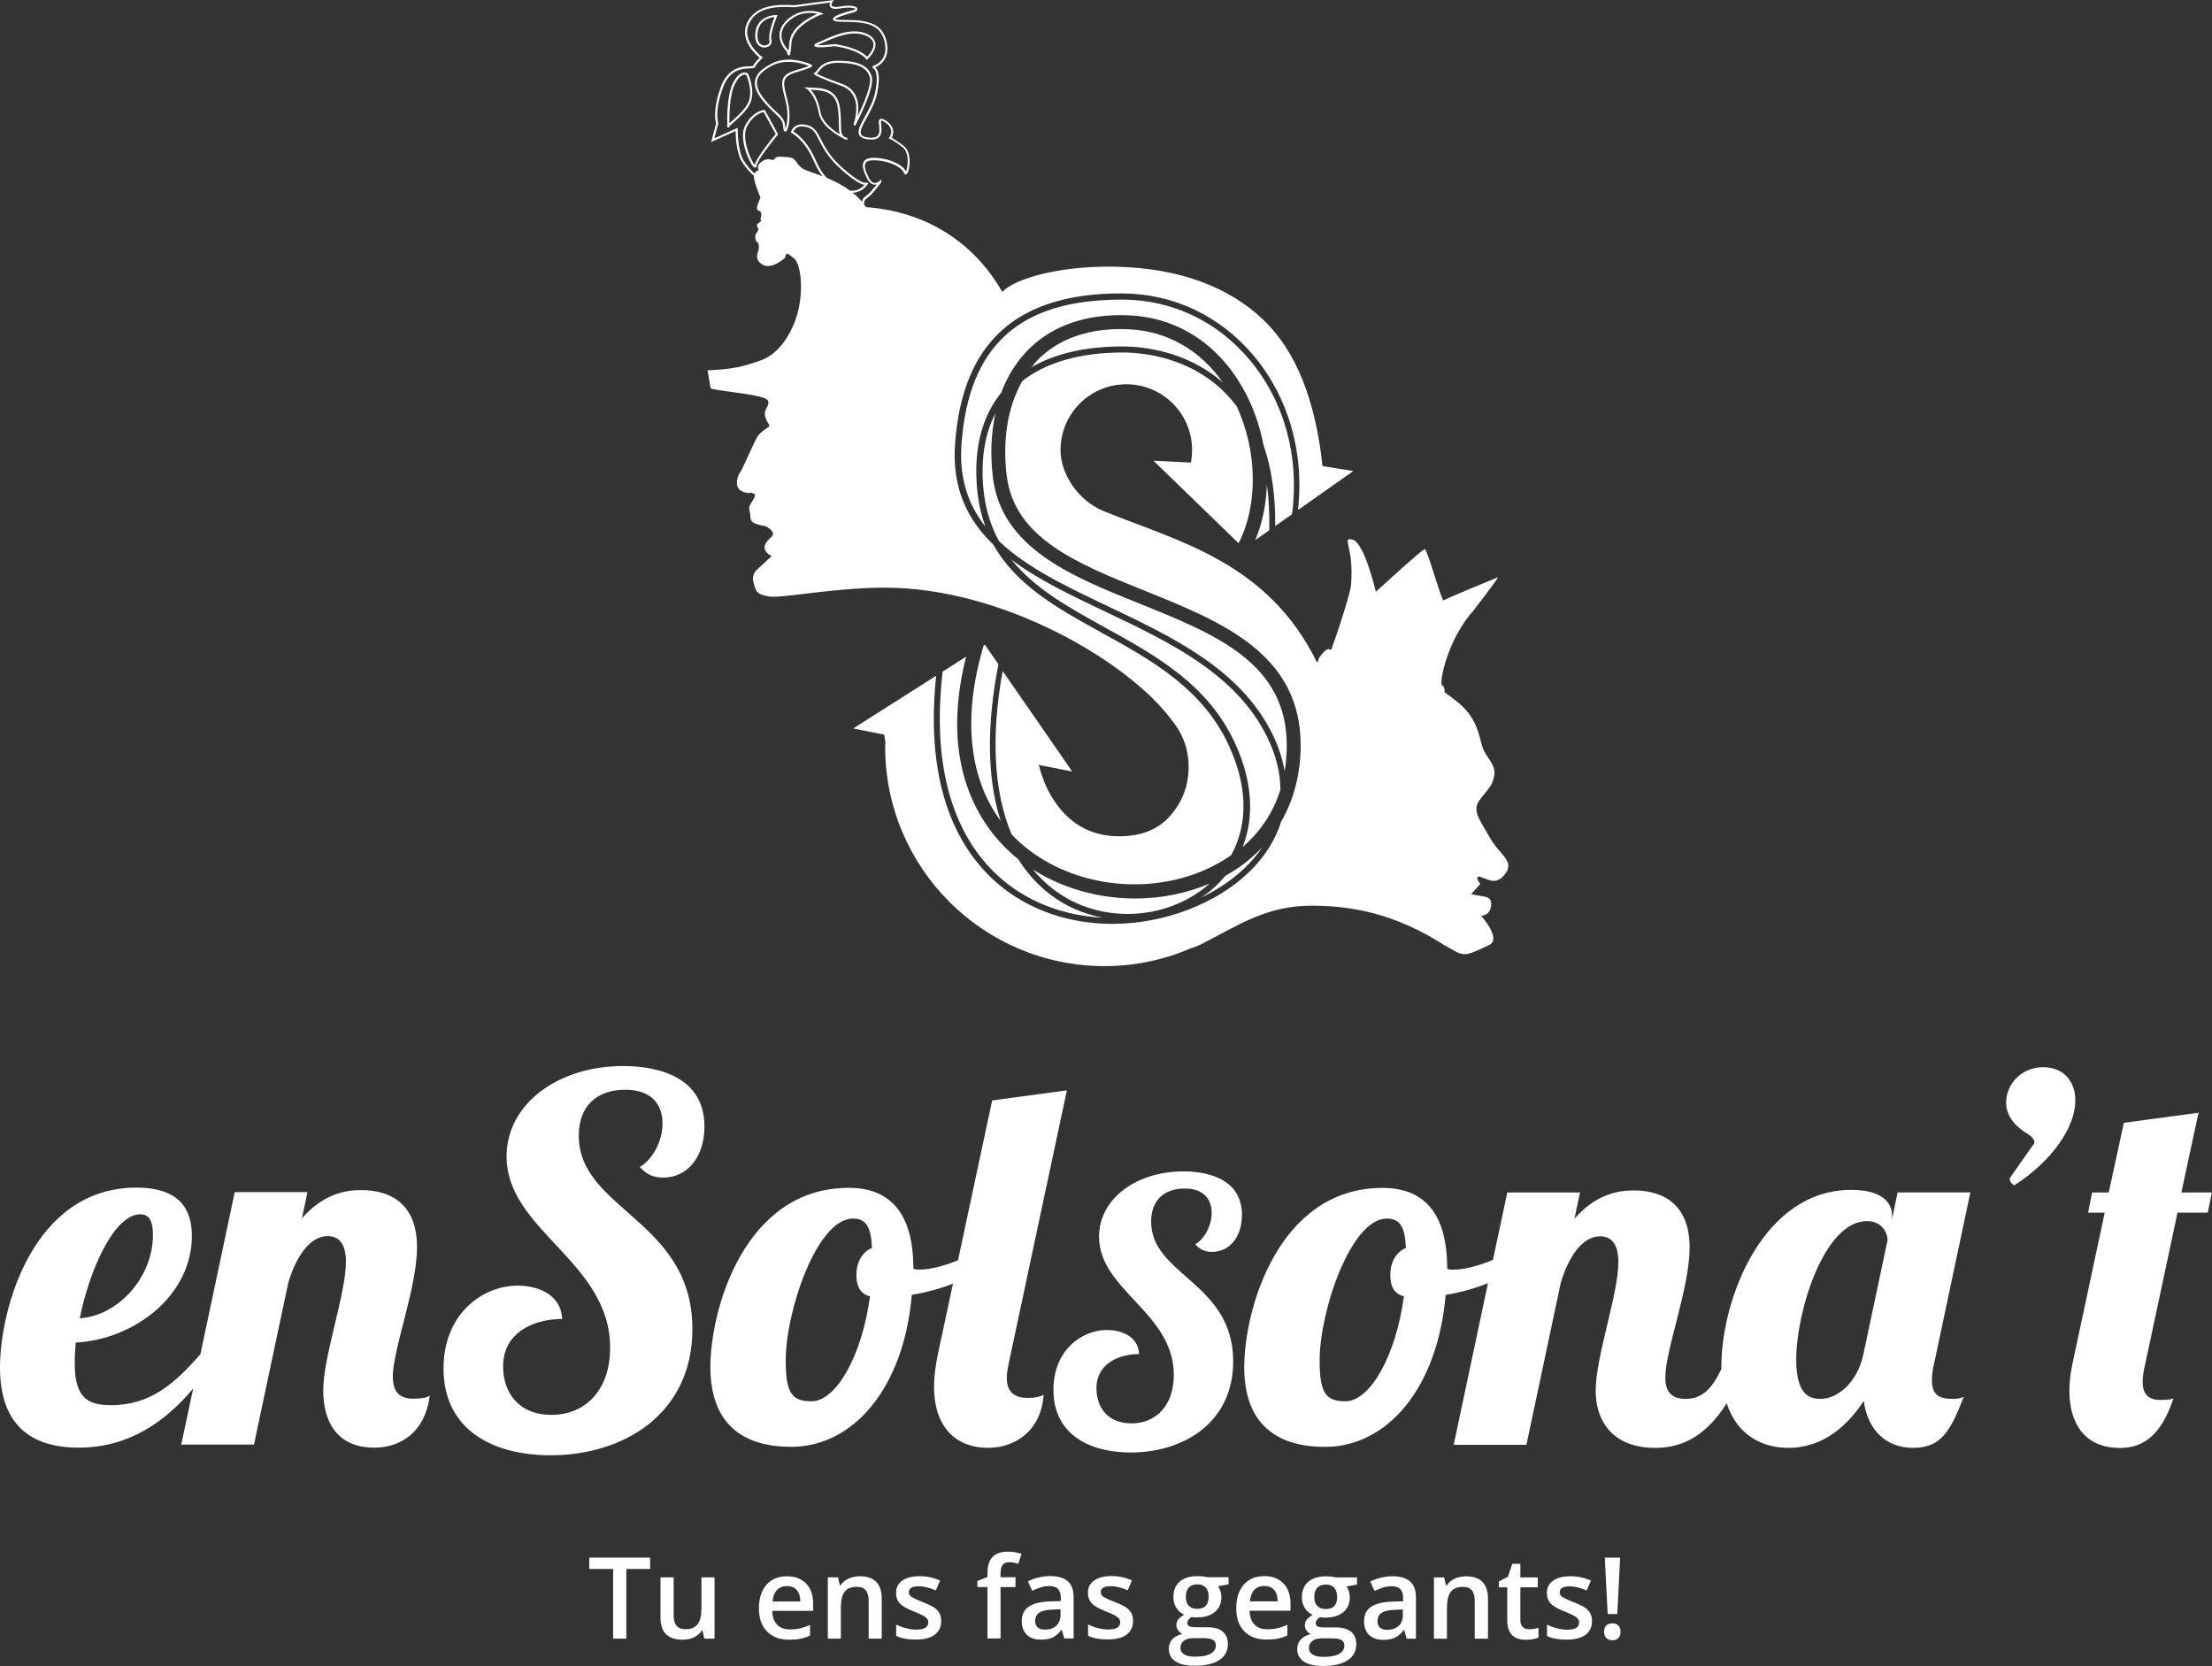 <svg width="551" height="415" viewBox="0 0 551 415" fill="none" xmlns="http://www.w3.org/2000/svg">
<rect x="0" y="0" width="551" height="415" fill="#333333" stroke="none"/>
<path d="M19.865 328.394C22.378 315.949 28.541 302.485 34.959 302.485C37.353 302.485 38.101 304.489 38.101 307.647C38.101 318.088 29.543 327.766 19.865 328.394ZM97.832 343.114C97.832 336.068 103.877 320.856 103.877 310.669C103.877 300.482 97.968 296.458 89.92 296.458C86.015 296.458 80.48 297.46 75.2 303.504L76.592 296.967H58.475L49.918 337.342C43.636 344.506 37.591 350.041 27.659 350.041C21.631 350.041 18.609 348.038 18.609 339.481C18.609 337.97 18.728 336.204 18.863 334.455C33.958 333.572 47.796 322.384 47.796 307.918C47.796 301.636 45.147 295.847 33.958 295.847C8.184 295.847 0 326.153 0 340.618C0 355.084 7.793 360.619 19.628 360.619C32.158 360.619 41.31 354.048 48.118 345.882L45.147 359.855H63.263L71.821 319.48C73.705 313.198 77.101 307.918 81.635 307.918C84.657 307.918 86.168 310.176 86.168 314.336C86.168 322.384 80.514 337.851 80.514 346.408C80.514 353.573 83.536 360.619 93.214 360.619C99.887 360.619 105.914 356.714 107.052 347.664C106.305 348.174 105.048 348.428 102.909 348.428C99.14 348.428 97.883 346.289 97.883 343.148M175.477 280.651C175.477 266.814 161.147 265.557 155.238 265.557C139.006 265.557 126.187 274.997 126.187 288.071C126.187 306.56 151.978 314.234 151.978 335.729C151.978 346.289 145.815 352.452 137.393 352.452C128.972 352.452 125.321 346.663 125.321 340.381C125.321 331.705 133.25 328.564 140.042 328.564C139.668 322.027 133.369 320.261 128.972 320.261C120.177 320.261 110.482 327.307 110.482 340.89C110.482 356.238 122.808 362.52 137.138 362.52C155.374 362.52 172.472 352.215 172.472 331.077C172.472 303.911 144.168 301.399 144.168 282.909C144.168 275.371 148.82 271.466 155.73 271.466C162.641 271.466 165.035 275.49 165.035 279.887C165.035 284.03 162.777 288.682 159.381 290.702C161.011 292.587 162.895 293.351 165.171 293.351C171.453 293.351 175.477 287.935 175.477 280.651ZM217.228 310.838C214.97 311.84 213.323 314.115 213.323 317.63C213.323 320.143 214.087 322.282 216.718 322.91C214.715 337.749 208.297 349.074 202.134 349.074C197.363 349.074 195.716 347.189 195.716 338.887C195.716 326.56 203.509 303.555 212.44 303.555C215.717 303.555 216.973 305.558 217.211 310.855M251.287 339.532L265.754 271.619L247.145 274.131L238.638 313.945C235.225 315.338 231.779 316.272 228.909 316.272C228.536 316.272 228.026 316.272 227.517 316.017C227.517 302.808 222.237 295.898 211.421 295.898C185.511 295.898 176.954 326.085 176.954 340.55C176.954 355.016 185.375 360.415 197.074 360.415C212.542 360.415 225.123 345.831 227.127 322.553C230.743 321.959 234.207 321.008 237.382 319.769L233.663 337.138C233.035 340.16 232.662 342.927 232.662 345.321C232.662 356.018 238.57 360.67 246.126 360.67C252.917 360.67 259.335 356.391 259.964 347.461C259.2 347.834 258.198 348.225 255.94 348.225C252.035 348.225 250.778 346.085 250.778 343.199C250.778 342.062 251.033 340.805 251.287 339.549M309.372 302.706C309.372 292.723 299.015 291.806 294.753 291.806C283.038 291.806 273.768 298.614 273.768 308.071C273.768 321.416 292.393 326.968 292.393 342.503C292.393 350.126 287.945 354.575 281.849 354.575C275.754 354.575 273.122 350.398 273.122 345.848C273.122 339.583 278.844 337.308 283.751 337.308C283.479 332.588 278.929 331.314 275.754 331.314C269.387 331.314 262.409 336.408 262.409 346.204C262.409 357.291 271.306 361.824 281.663 361.824C294.838 361.824 307.182 354.371 307.182 339.124C307.182 319.497 286.739 317.681 286.739 304.336C286.739 298.886 290.101 296.067 295.093 296.067C300.085 296.067 301.817 298.971 301.817 302.146C301.817 305.151 300.187 308.512 297.725 309.956C298.896 311.314 300.272 311.857 301.902 311.857C306.435 311.857 309.355 307.952 309.355 302.689M470.179 308.971L464.152 337.393C462.641 344.693 457.36 348.462 453.71 348.462C451.452 348.462 447.428 348.344 447.428 338.649C447.428 326.832 454.338 304.183 465.035 304.183C469.059 304.183 470.196 307.46 470.196 308.954M350.223 310.838C347.965 311.84 346.318 314.115 346.318 317.63C346.318 320.143 347.065 322.282 349.714 322.91C347.711 337.749 341.293 349.074 335.129 349.074C330.358 349.074 328.711 347.189 328.711 338.887C328.711 326.56 336.505 303.555 345.435 303.555C348.712 303.555 349.969 305.558 350.206 310.855M481.759 339.786L490.809 297.035H472.692L471.3 303.708V302.825C471.3 299.174 468.278 296.407 461.113 296.407C439.227 296.407 428.785 323.453 428.785 340.432C428.785 340.635 428.785 340.805 428.802 341.009C426.628 345.542 424.285 348.479 419.854 348.479C416.085 348.479 414.828 346.34 414.828 343.199C414.828 336.153 420.873 320.941 420.873 310.754C420.873 300.567 414.964 296.543 406.916 296.543C403.011 296.543 397.476 297.544 392.195 303.589L393.571 297.052H375.454L371.889 313.844C368.374 315.304 364.808 316.289 361.871 316.289C361.497 316.289 360.988 316.288 360.496 316.034C360.496 302.825 355.215 295.915 344.4 295.915C318.49 295.915 309.933 326.102 309.933 340.567C309.933 355.033 318.354 360.432 330.053 360.432C345.52 360.432 358.102 345.848 360.105 322.57C363.824 321.959 367.389 320.958 370.649 319.65L362.109 359.906H380.225L388.783 319.531C390.667 313.249 394.063 307.969 398.596 307.969C401.619 307.969 403.13 310.227 403.13 314.387C403.13 322.435 397.476 337.902 397.476 346.459C397.476 353.624 401.381 360.67 412.315 360.67C417.341 360.67 424.082 359.159 430.109 349.583C432.758 357.614 439.023 360.67 445.509 360.67C454.44 360.67 460.484 354.761 464.254 348.972C465.255 356.272 469.789 360.67 476.58 360.67C483.372 360.67 485.766 356.765 489.162 347.97C488.279 348.344 487.532 348.479 486.394 348.479C482.879 348.479 481.233 347.342 481.233 343.827C481.233 342.69 481.351 341.433 481.742 339.803M516.956 274.148C516.956 269.377 514.07 265.846 508.908 265.846C503.747 265.846 499.723 269.87 499.723 274.658C499.723 278.172 502.117 280.685 505.258 282.587C506.259 283.215 506.769 283.962 506.769 284.726L500.605 293.521C500.605 294.149 500.86 294.777 501.743 295.286C511.302 289.123 516.956 280.702 516.956 274.165M543.375 297.052C545.769 285.728 547.654 277.188 547.654 277.188L529.045 279.7L525.276 297.052H521.133L520.131 302.078H524.274L516.226 339.803C515.717 342.062 515.479 344.337 515.479 346.476C515.479 354.524 519.248 360.687 528.06 360.687C532.339 360.687 537.874 359.176 541.389 348.36C540.387 348.734 538.995 348.734 538.129 348.734C534.733 348.734 533.731 346.849 533.731 344.201C533.731 342.826 533.986 341.314 534.359 339.803L542.407 302.078H549.946L550.948 297.052H543.409H543.375Z" fill="white"/>
<path d="M156.002 390.84H161.944V388.005H146.782V390.84H152.725V408.192H156.019V390.84H156.002ZM175.443 408.192H177.989V392.928H174.729V400.535C174.729 402.453 174.407 403.811 173.762 404.626C173.116 405.441 172.115 405.849 170.756 405.849C169.738 405.849 168.991 405.56 168.515 404.966C168.04 404.389 167.802 403.506 167.802 402.334V392.928H164.525V402.912C164.525 404.779 164.984 406.171 165.9 407.088C166.817 408.005 168.193 408.464 170.043 408.464C171.113 408.464 172.064 408.26 172.896 407.852C173.728 407.445 174.373 406.885 174.814 406.188H174.984L175.443 408.192ZM192.438 398.939C192.557 397.682 192.931 396.732 193.542 396.086C194.153 395.441 194.985 395.102 196.021 395.102C197.057 395.102 197.855 395.424 198.449 396.069C199.043 396.715 199.349 397.665 199.366 398.939H192.438ZM192.388 401.282H202.558V399.533C202.558 397.394 201.981 395.713 200.809 394.49C199.637 393.268 198.041 392.657 196.038 392.657C193.865 392.657 192.167 393.37 190.91 394.796C189.671 396.222 189.043 398.175 189.043 400.671C189.043 403.166 189.705 405 191.046 406.392C192.388 407.784 194.238 408.464 196.615 408.464C197.651 408.464 198.585 408.379 199.383 408.226C200.198 408.073 200.996 407.801 201.777 407.428V404.796C200.877 405.187 200.045 405.475 199.264 405.645C198.483 405.815 197.651 405.9 196.751 405.9C195.376 405.9 194.323 405.509 193.559 404.711C192.795 403.913 192.404 402.776 192.354 401.299M216.379 408.192H219.639V398.243C219.639 394.524 217.805 392.657 214.154 392.657C213.119 392.657 212.185 392.861 211.336 393.251C210.487 393.642 209.842 394.202 209.383 394.932H209.214L208.755 392.928H206.208V408.192H209.451V400.586C209.451 398.684 209.774 397.326 210.402 396.511C211.03 395.696 212.032 395.288 213.407 395.288C214.443 395.288 215.19 395.577 215.666 396.154C216.141 396.732 216.379 397.614 216.379 398.786V408.175V408.192ZM227.058 397.835C226.617 397.496 226.396 397.105 226.396 396.613C226.396 395.645 227.245 395.153 228.96 395.153C230.081 395.153 231.473 395.492 233.12 396.171L234.173 393.726C232.577 392.996 230.879 392.64 229.079 392.64C227.279 392.64 225.836 392.996 224.783 393.726C223.731 394.456 223.204 395.458 223.204 396.765C223.204 397.852 223.51 398.735 224.138 399.414C224.766 400.093 225.955 400.772 227.704 401.452C228.603 401.808 229.3 402.114 229.809 402.385C230.318 402.657 230.675 402.929 230.896 403.183C231.116 403.438 231.235 403.761 231.235 404.151C231.235 405.357 230.233 405.951 228.247 405.951C226.702 405.951 225.038 405.543 223.238 404.711V407.513C224.478 408.124 226.108 408.43 228.145 408.43C230.183 408.43 231.728 408.039 232.814 407.241C233.901 406.443 234.444 405.306 234.444 403.811C234.444 403.081 234.308 402.436 234.037 401.91C233.765 401.384 233.341 400.908 232.763 400.501C232.186 400.093 231.269 399.652 230.013 399.159C228.519 398.582 227.534 398.124 227.092 397.801M253.63 389.55L254.479 387.088C253.376 386.714 252.255 386.528 251.117 386.528C249.386 386.528 248.078 386.969 247.246 387.835C246.397 388.701 245.973 390.042 245.973 391.842V392.844L243.46 393.845V395.356H245.973V408.158H249.233V395.356H252.951V392.894H249.233V391.893C249.233 390.976 249.403 390.297 249.742 389.838C250.082 389.38 250.608 389.159 251.355 389.159C252.102 389.159 252.849 389.295 253.647 389.55M264.191 402.199C264.191 403.387 263.835 404.304 263.122 404.966C262.408 405.628 261.458 405.951 260.286 405.951C259.471 405.951 258.877 405.764 258.469 405.39C258.062 405.017 257.858 404.491 257.858 403.811C257.858 402.878 258.198 402.182 258.894 401.723C259.59 401.265 260.694 401.01 262.222 400.959L264.174 400.874V402.199H264.191ZM265.108 408.158H267.434V397.869C267.434 396.052 266.942 394.728 265.957 393.879C264.972 393.03 263.495 392.606 261.56 392.606C260.694 392.606 259.76 392.725 258.775 392.945C257.79 393.166 256.89 393.506 256.058 393.93L257.111 396.256C257.773 395.951 258.469 395.679 259.182 395.441C259.896 395.203 260.643 395.102 261.441 395.102C262.391 395.102 263.105 395.339 263.563 395.832C264.021 396.307 264.242 397.037 264.242 398.022V398.837L261.61 398.922C259.216 398.99 257.434 399.431 256.262 400.229C255.091 401.027 254.513 402.216 254.513 403.795C254.513 405.272 254.938 406.426 255.77 407.224C256.602 408.022 257.773 408.447 259.284 408.447C260.456 408.447 261.407 408.277 262.154 407.937C262.901 407.598 263.631 406.969 264.378 406.036H264.48L265.125 408.158H265.108ZM274.854 397.801C274.413 397.462 274.192 397.071 274.192 396.579C274.192 395.611 275.041 395.119 276.756 395.119C277.876 395.119 279.268 395.458 280.915 396.137L281.968 393.692C280.372 392.962 278.674 392.606 276.874 392.606C275.075 392.606 273.631 392.962 272.579 393.692C271.526 394.422 271 395.424 271 396.732C271 397.818 271.305 398.701 271.934 399.38C272.562 400.059 273.75 400.738 275.499 401.418C276.399 401.774 277.112 402.08 277.605 402.351C278.114 402.623 278.47 402.895 278.691 403.149C278.912 403.404 279.031 403.727 279.031 404.117C279.031 405.323 278.029 405.917 276.042 405.917C274.497 405.917 272.833 405.509 271.034 404.677V407.479C272.273 408.09 273.903 408.396 275.941 408.396C277.978 408.396 279.523 408.005 280.61 407.207C281.696 406.409 282.24 405.272 282.24 403.778C282.24 403.047 282.104 402.402 281.832 401.876C281.561 401.35 281.136 400.874 280.559 400.467C279.982 400.059 279.082 399.618 277.808 399.125C276.314 398.548 275.329 398.09 274.888 397.767M301.052 397.767C301.052 399.771 300.119 400.772 298.234 400.772C297.317 400.772 296.604 400.518 296.112 400.008C295.619 399.499 295.381 398.752 295.381 397.801C295.381 396.782 295.619 396.001 296.112 395.475C296.587 394.949 297.3 394.677 298.251 394.677C299.202 394.677 299.898 394.949 300.373 395.492C300.832 396.035 301.069 396.799 301.069 397.784M297.045 408.073H299.507C300.798 408.073 301.681 408.209 302.156 408.497C302.631 408.786 302.869 409.245 302.869 409.907C302.869 410.739 302.445 411.418 301.579 411.927C300.713 412.436 299.405 412.691 297.64 412.691C296.502 412.691 295.619 412.504 294.991 412.131C294.363 411.757 294.04 411.214 294.04 410.518C294.04 409.771 294.312 409.177 294.855 408.752C295.398 408.311 296.145 408.09 297.062 408.09M303.412 395.153L306.027 394.677V392.894H300.747C300.509 392.827 300.152 392.776 299.677 392.708C299.202 392.64 298.743 392.623 298.319 392.623C296.383 392.623 294.906 393.081 293.853 393.998C292.801 394.915 292.291 396.188 292.291 397.852C292.291 398.888 292.529 399.788 293.038 400.552C293.531 401.316 294.176 401.876 294.957 402.216C294.329 402.606 293.836 402.997 293.514 403.387C293.191 403.778 293.038 404.27 293.038 404.83C293.038 405.289 293.174 405.713 293.463 406.121C293.751 406.528 294.108 406.834 294.532 407.02C293.463 407.275 292.631 407.717 292.037 408.345C291.442 408.99 291.137 409.771 291.137 410.705C291.137 412.063 291.68 413.116 292.784 413.846C293.87 414.576 295.466 414.949 297.538 414.949C300.237 414.949 302.292 414.474 303.718 413.54C305.144 412.606 305.857 411.265 305.857 409.533C305.857 408.175 305.416 407.139 304.55 406.426C303.684 405.713 302.394 405.357 300.713 405.357H298.047C297.164 405.357 296.57 405.272 296.247 405.102C295.925 404.932 295.755 404.66 295.755 404.321C295.755 403.744 296.095 403.234 296.808 402.81C297.198 402.878 297.64 402.912 298.132 402.912C300.034 402.912 301.528 402.453 302.614 401.553C303.701 400.654 304.244 399.414 304.244 397.835C304.244 397.309 304.16 396.816 304.007 396.341C303.854 395.866 303.65 395.475 303.412 395.153ZM311.342 398.905C311.46 397.648 311.834 396.698 312.445 396.052C313.056 395.407 313.888 395.068 314.924 395.068C315.96 395.068 316.758 395.39 317.352 396.035C317.946 396.681 318.252 397.631 318.269 398.905H311.342ZM311.291 401.248H321.461V399.499C321.461 397.36 320.884 395.679 319.712 394.456C318.541 393.234 316.945 392.623 314.941 392.623C312.768 392.623 311.07 393.336 309.813 394.762C308.574 396.188 307.946 398.141 307.946 400.637C307.946 403.132 308.608 404.966 309.949 406.358C311.291 407.75 313.141 408.43 315.518 408.43C316.554 408.43 317.488 408.345 318.286 408.192C319.101 408.039 319.899 407.767 320.68 407.394V404.762C319.78 405.153 318.948 405.441 318.167 405.611C317.386 405.781 316.554 405.866 315.654 405.866C314.279 405.866 313.226 405.475 312.462 404.677C311.698 403.879 311.308 402.742 311.257 401.265M333.075 397.818C333.075 399.822 332.141 400.823 330.256 400.823C329.339 400.823 328.626 400.569 328.134 400.059C327.641 399.55 327.387 398.803 327.387 397.852C327.387 396.833 327.624 396.052 328.117 395.526C328.592 395 329.305 394.728 330.256 394.728C331.207 394.728 331.903 395 332.378 395.543C332.837 396.086 333.075 396.85 333.075 397.835M329.051 408.124H331.512C332.803 408.124 333.686 408.26 334.161 408.548C334.637 408.837 334.874 409.295 334.874 409.958C334.874 410.79 334.45 411.469 333.584 411.978C332.718 412.487 331.411 412.742 329.645 412.742C328.507 412.742 327.624 412.555 326.996 412.182C326.368 411.808 326.045 411.265 326.045 410.569C326.045 409.822 326.317 409.228 326.86 408.803C327.404 408.362 328.151 408.141 329.068 408.141M335.418 395.203L338.032 394.728V392.945H332.752C332.514 392.877 332.158 392.827 331.682 392.759C331.207 392.691 330.748 392.674 330.324 392.674C328.388 392.674 326.911 393.132 325.859 394.049C324.823 394.966 324.296 396.239 324.296 397.903C324.296 398.939 324.534 399.839 325.044 400.603C325.536 401.367 326.181 401.927 326.962 402.266C326.334 402.657 325.842 403.047 325.519 403.438C325.196 403.828 325.027 404.321 325.027 404.881C325.027 405.34 325.162 405.764 325.451 406.171C325.723 406.579 326.079 406.885 326.521 407.071C325.451 407.326 324.619 407.767 324.025 408.396C323.431 409.041 323.125 409.822 323.125 410.756C323.125 412.114 323.668 413.167 324.772 413.897C325.859 414.627 327.455 415 329.526 415C332.226 415 334.28 414.525 335.706 413.591C337.133 412.657 337.846 411.316 337.846 409.584C337.846 408.226 337.404 407.19 336.538 406.477C335.655 405.764 334.382 405.407 332.701 405.407H330.035C329.152 405.407 328.558 405.323 328.236 405.153C327.913 404.983 327.743 404.711 327.743 404.372C327.743 403.794 328.1 403.285 328.796 402.861C329.186 402.929 329.628 402.963 330.12 402.963C332.022 402.963 333.516 402.504 334.603 401.604C335.689 400.704 336.233 399.465 336.233 397.886C336.233 397.36 336.148 396.867 335.995 396.392C335.842 395.917 335.638 395.526 335.401 395.203M349.459 402.249C349.459 403.438 349.103 404.355 348.39 405.017C347.676 405.679 346.726 406.002 345.554 406.002C344.739 406.002 344.128 405.815 343.737 405.441C343.33 405.068 343.126 404.542 343.126 403.862C343.126 402.929 343.466 402.232 344.162 401.774C344.858 401.316 345.962 401.061 347.49 401.01L349.442 400.925V402.249H349.459ZM350.376 408.209H352.702V397.92C352.702 396.103 352.21 394.779 351.225 393.93C350.24 393.081 348.763 392.657 346.827 392.657C345.945 392.657 345.028 392.776 344.043 392.996C343.058 393.217 342.158 393.557 341.326 393.981L342.379 396.307C343.041 396.001 343.737 395.73 344.45 395.492C345.164 395.254 345.911 395.153 346.709 395.153C347.659 395.153 348.373 395.39 348.831 395.883C349.289 396.358 349.51 397.088 349.51 398.073V398.888L346.878 398.973C344.484 399.041 342.702 399.482 341.53 400.28C340.358 401.078 339.781 402.266 339.781 403.845C339.781 405.323 340.206 406.477 341.038 407.275C341.887 408.09 343.058 408.497 344.552 408.497C345.724 408.497 346.675 408.328 347.422 407.988C348.169 407.649 348.916 407.02 349.646 406.087H349.765L350.41 408.209H350.376ZM367.389 408.209H370.649V398.26C370.649 394.541 368.815 392.674 365.148 392.674C364.112 392.674 363.178 392.877 362.329 393.268C361.48 393.658 360.835 394.219 360.36 394.949H360.19L359.731 392.945H357.185V408.209H360.428V400.603C360.428 398.701 360.75 397.343 361.378 396.528C362.007 395.713 363.008 395.305 364.384 395.305C365.419 395.305 366.166 395.594 366.642 396.171C367.117 396.749 367.355 397.631 367.355 398.803V408.192L367.389 408.209ZM381.838 408.328C382.398 408.226 382.874 408.09 383.23 407.937V405.492C382.432 405.747 381.651 405.866 380.853 405.866C380.225 405.866 379.699 405.679 379.308 405.306C378.918 404.932 378.714 404.355 378.714 403.574V395.407H383.06V392.945H378.714V389.55H376.71L375.607 392.776L373.365 393.964V395.407H375.454V403.625C375.454 406.868 376.999 408.481 380.072 408.481C380.683 408.481 381.261 408.43 381.838 408.328ZM389.173 397.852C388.731 397.513 388.511 397.122 388.511 396.63C388.511 395.662 389.36 395.17 391.074 395.17C392.195 395.17 393.587 395.509 395.234 396.188L396.287 393.743C394.691 393.013 392.993 392.657 391.193 392.657C389.394 392.657 387.95 393.013 386.898 393.743C385.845 394.473 385.319 395.475 385.319 396.782C385.319 397.869 385.624 398.752 386.252 399.431C386.881 400.11 388.069 400.789 389.818 401.468C390.718 401.825 391.431 402.131 391.923 402.402C392.433 402.674 392.789 402.946 393.01 403.2C393.231 403.455 393.35 403.778 393.35 404.168C393.35 405.373 392.348 405.968 390.361 405.968C388.816 405.968 387.152 405.56 385.353 404.728V407.53C386.592 408.141 388.222 408.447 390.259 408.447C392.297 408.447 393.842 408.056 394.929 407.258C396.015 406.46 396.559 405.323 396.559 403.828C396.559 403.098 396.423 402.453 396.151 401.927C395.879 401.401 395.455 400.925 394.878 400.518C394.3 400.11 393.384 399.669 392.127 399.176C390.633 398.599 389.648 398.141 389.207 397.818M400.124 404.898C399.768 405.255 399.581 405.764 399.581 406.46C399.581 407.156 399.768 407.666 400.124 408.039C400.481 408.413 400.99 408.599 401.652 408.599C402.314 408.599 402.79 408.413 403.146 408.022C403.503 407.649 403.673 407.122 403.673 406.477C403.673 405.832 403.503 405.306 403.146 404.949C402.79 404.576 402.297 404.389 401.635 404.389C400.973 404.389 400.464 404.559 400.107 404.915M402.858 402.063L403.571 388.022H399.751L400.464 402.063H402.858Z" fill="white"/>
<path d="M367.1 151.99C371.973 145.759 373.179 143.789 373.179 143.789C373.179 143.789 360.02 149.137 359.596 149.579C359.171 150.02 355.538 136.76 354.893 136.794C354.247 136.828 342.719 147.422 342.719 147.422C342.719 147.422 339.832 135.062 336.912 134.434C333.992 133.806 337.336 135.843 336.538 145.708C336.318 148.526 330.969 164.044 331.496 161.905C330.375 160.835 328.456 164.129 328.456 164.129L328.27 164.893C328.27 164.893 328.117 164.961 328.049 164.995C315.841 140.105 293.769 134.943 274.939 127.337C268.657 124.756 264.174 118.203 264.174 112.108C264.174 103.058 271.509 95.724 280.559 95.724C289.609 95.724 296.944 103.058 296.944 112.108C296.944 113.177 296.825 114.213 296.638 115.232L287.317 114.756L308.523 135.317C313.447 125.792 313.192 112.243 308.048 101.191C307.301 100.206 306.52 99.255 305.671 98.372C296.621 88.83 284.464 87.812 279.642 87.812C269.013 87.812 260.558 90.29 254.632 94.926C251.05 101.258 249.64 109.561 250.778 118.593C252.731 134.128 268.453 140.444 285.092 147.134C304.295 154.859 324.144 162.839 323.991 185.912C323.94 192.89 322.259 199.24 319.135 204.673C317.692 209.257 314.992 213.553 311.019 217.356C303.09 224.945 290.288 230.141 277.095 230.141C269.642 230.141 262.052 228.494 255.142 224.691C244.852 219.037 229.402 204.419 233.188 168.34L212.525 181.464L220.233 182.992C220.335 183.637 220.454 184.231 220.556 184.86C220.522 185.233 220.488 185.624 220.488 186.031C220.488 216.202 244.954 240.667 275.126 240.667C282.749 240.667 289.999 239.071 296.587 236.253C297.691 235.896 298.574 235.54 299.185 235.234C308.812 230.31 315.485 225.607 326.894 225.607C339.493 225.607 349.816 229.071 359.698 235.404C364.791 238.205 364.078 238.715 371.005 235.37C374.079 233.893 368.951 228.12 368.951 228.12C368.951 228.12 370.972 228.222 371.379 225.879C371.787 223.536 370.377 223.417 368.662 223.146C366.948 222.874 366.472 222.738 366.472 222.738L368.73 220.191C368.73 220.191 366.965 217.916 368.849 218.477C370.734 219.054 372.788 220.701 375.046 217.543C377.288 214.385 373.366 212.772 371.09 208.629C368.815 204.486 366.574 202.076 368.51 199.376C370.462 196.676 371.837 195.878 372.228 193.06C372.618 190.259 370.106 188.765 369.24 185.997C368.391 183.23 367.966 179.036 363.518 175.267C361.973 173.96 360.784 173.077 359.867 172.465C359.867 171.837 359.782 170.954 359.239 170.734C358.356 170.36 360.53 159.188 367.117 152.024M245.022 160.801C239.759 178.442 241.27 193.637 249.267 204.503C249.114 204.028 248.961 203.553 248.825 203.06C245.871 192.738 245.837 180.123 248.707 165.487L245.328 160.598L245.022 160.784V160.801ZM255.838 223.383C261.831 226.677 268.351 228.307 274.82 228.613C271.238 227.95 267.757 226.694 264.565 224.826C260.167 222.229 256.483 218.561 253.63 214.011C253.002 213.519 252.391 213.01 251.814 212.466C244.462 205.845 233.748 190.955 240.642 163.586L234.801 167.304C230.641 203.4 245.803 217.848 255.855 223.383M301.324 220.107C295.466 222.602 289.116 223.825 282.8 223.825C273.75 223.825 264.769 221.346 257.315 216.609C259.59 219.376 262.256 221.702 265.346 223.519C276.535 230.141 291.663 228.715 301.324 220.09M310 216.269C311.766 214.589 313.26 212.806 314.5 210.972C311.902 213.774 308.795 216.202 305.229 218.171C304.346 219.224 303.396 220.225 302.343 221.176C301.358 222.059 300.322 222.857 299.236 223.587C303.362 221.601 307.029 219.105 310 216.269ZM318.948 196.626C318.914 192.381 317.811 187.967 315.603 183.501C307.844 167.813 291.307 159.952 275.329 152.363C266.823 148.322 258.537 144.383 251.933 139.392C257.739 146.641 266.365 151.412 275.296 156.336C287.979 163.331 301.103 170.581 307.827 185.539C311.97 194.775 312.479 203.57 309.525 211.006C313.362 207.712 316.979 203.06 318.965 196.626M247.348 119.018C246.635 113.33 246.873 107.897 247.96 102.956C245.854 107.014 244.751 111.836 244.751 117.337C244.751 124.451 246.279 130.122 248.876 134.825C255.787 141.429 265.736 146.149 275.975 151.022C292.19 158.73 308.965 166.693 316.945 182.839C318.473 185.946 319.492 189.053 320.001 192.126C320.324 190.174 320.51 188.102 320.527 185.878C320.663 165.165 302.767 157.966 283.802 150.343C266.959 143.568 249.556 136.573 247.331 119.001M315.569 120.597C315.434 125.52 314.483 130.274 312.683 134.536L316.164 132.091C316.266 127.999 316.062 124.162 315.552 120.597M258.011 90.189C257.621 90.613 257.247 91.055 256.873 91.513C262.748 88.1 270.389 86.301 279.608 86.301C284.26 86.301 295.517 87.234 304.652 95.35C298.947 87.166 290.712 82.463 281.136 82.022C271.356 81.564 263.359 84.382 257.994 90.189M255.447 87.829C261.526 81.241 270.474 78.049 281.289 78.558C293.259 79.119 303.328 85.588 309.644 96.776C312.106 101.123 313.77 105.894 314.704 110.732C316.741 116.573 317.726 123.364 317.658 131.038L321.835 128.101C323.736 113.924 319.984 100.053 311.359 89.73C303.26 80.036 291.986 74.671 279.591 74.637H279.337C253.936 74.637 241.287 86.08 239.504 110.647C238.876 119.222 241.236 125.809 245.464 131.174C244.003 127.218 243.188 122.668 243.188 117.337C243.188 109.425 245.328 102.854 249.386 97.846C250.812 94.043 252.849 90.647 255.43 87.863M323.448 126.964L337.116 117.337L329.424 116.098C327.675 99.51 322.752 87.336 314.619 79.594C306.231 71.614 294.023 66.81 278.046 66.436C263.92 66.113 252.663 69.458 249.657 72.718C243.749 62.276 232.78 52.887 215.734 51.597C215.581 51.376 215.411 51.156 215.241 50.952C215.224 49.933 215.445 49.763 215.988 49.356C216.362 49.067 216.871 48.677 217.516 47.913C219.554 45.502 219.554 45.349 219.537 45.247V44.687L219.095 45.077C219.095 45.077 218.45 45.689 217.737 45.553C217.228 45.468 216.786 45.026 216.413 44.279C215.734 42.904 215.105 41.376 215.632 40.595C215.971 40.069 216.854 39.865 218.196 39.933C222.135 40.171 224.8 41.919 225.191 43.091C225.293 43.413 225.496 43.464 225.598 43.464C225.853 43.464 226.074 43.21 226.244 42.65C226.702 41.274 227.025 37.777 225.055 36.3C223.374 35.043 222.525 34.534 222.118 34.313C222.321 33.94 222.61 33.227 222.457 32.378C222.287 31.461 221.625 30.629 220.505 29.95C219.876 29.576 219.503 29.474 219.214 29.661C218.824 29.899 218.892 30.493 218.977 31.257C219.078 32.14 219.18 33.243 218.586 33.838C218.179 34.245 217.465 34.381 216.43 34.279C215.36 34.16 214.732 33.889 214.494 33.447C214.07 32.649 214.919 31.121 215.886 29.372C216.854 27.607 218.06 25.416 218.535 23.04C219.265 19.27 218.79 17.691 218.246 17.029C218.179 16.944 218.111 16.859 218.026 16.808C219.18 16.282 221.608 14.686 220.946 10.9C220.097 5.959 216.532 4.975 210.657 4.975H210.351C208.636 4.975 208.144 4.822 208.008 4.754C208.314 4.397 210.266 3.684 212.321 3.158C213.458 2.869 213.611 2.462 213.56 2.173C213.407 1.443 211.574 1.205 209.299 1.613C207.72 1.885 207.312 1.579 207.21 1.426C207.023 1.155 207.261 0.645 207.38 0.475L207.686 0L197.872 1.307C194.748 1.121 188.296 0.764 186.055 5.79C184.204 9.932 188.177 13.532 189.213 14.381C188.788 14.805 187.854 15.807 187.583 16.401C187.498 16.469 187.039 16.486 186.683 16.503C184.968 16.571 181.436 16.69 179.636 21.461C177.48 27.216 178.21 30.17 178.38 30.714L177.141 35.383L183.236 32.632C183.236 33.957 183.406 38.082 184.832 40.323C185.953 42.089 187.124 43.21 187.786 43.787C187.786 43.804 187.786 43.838 187.786 43.855C187.701 45.128 189.433 49.203 189.433 49.203C189.433 49.203 188.618 51.003 188.584 51.563C188.55 52.123 188.398 52.259 189.23 52.599C190.062 52.938 189.399 54.585 189.399 54.585L189.654 55.027L188.618 55.808C188.618 55.808 188.432 56.64 188.839 56.809C189.264 56.979 188.177 58.473 188.177 58.473C188.177 58.473 187.956 59.882 188.635 60.341C189.314 60.799 188.924 62.48 188.924 62.48C188.924 62.48 187.651 64.67 189.977 65.944C192.303 67.217 195.461 64.297 195.461 64.297L195.902 63.176C195.902 63.176 195.936 63.176 195.953 63.176C196.089 63.193 196.208 63.227 196.327 63.278C196.734 63.55 197.413 64.025 198.093 64.619C200.113 67.608 199.943 75.282 197.94 80.256C195.427 86.47 192.099 88.915 189.128 89.917C185.223 91.241 183.049 91.954 176.241 92.243L177.022 96.759C179.365 97.557 190.809 98.236 191.335 99.866C191.861 101.496 189.535 101.972 191.029 104.841C191.624 105.978 191.861 106.063 191.42 106.386C190.877 106.726 189.331 107.727 188.703 108.712C187.939 109.917 184.713 117.354 184.408 117.609C184.102 117.863 183.151 119.901 183.762 121.327C184.374 122.753 186.581 122.889 186.869 122.77C187.158 122.651 188.092 123.127 188.092 123.127L187.888 124.077C187.888 124.077 186.53 125.945 186.615 126.641C186.717 127.337 186.92 128.322 186.92 128.322C186.92 128.322 186.7 129.561 187.634 130.173C188.567 130.784 190.639 131.055 190.639 131.055L191.437 131.514C191.437 131.514 193.372 132.668 192.133 133.772C190.809 134.943 190.469 135.86 190.452 136.166C190.35 137.83 192.252 138.492 192.252 138.492L188.72 141.752C188.72 141.752 187.124 142.906 187.684 145.029C188.245 147.151 188.33 148.119 191.641 148.594C194.934 149.069 207.771 146.387 220.437 146.387C250.133 146.387 281.425 165.165 291.816 179.325C294.668 182.771 296.078 186.659 296.078 191.023C296.078 195.607 294.584 199.648 291.595 203.111C288.607 206.592 284.345 208.324 278.827 208.324C271.424 208.324 265.736 204.928 261.746 198.12C260.541 196.065 259.539 193.535 258.741 190.547L267.095 192.194L249.759 167.151C246.771 183.552 247.586 197.457 251.984 207.848C252.629 208.527 253.291 209.172 253.987 209.818C265.94 220.582 284.973 223.4 300.271 216.643C302.173 215.794 304.414 214.623 306.689 213.027C309.882 207.152 311.732 198.238 306.282 186.099C299.762 171.583 286.858 164.469 274.396 157.592C263.563 151.616 253.138 145.86 247.467 135.707C240.998 129.493 237.093 121.615 237.908 110.478C239.725 85.316 253.24 73.091 279.218 73.091H279.472C292.291 73.126 303.99 78.677 312.377 88.712C320.986 99.017 324.891 112.77 323.346 126.879M206.005 44.33C204.561 42.887 203.882 41.41 203.186 39.882C202.779 38.982 202.354 38.065 201.76 37.114C200.011 34.347 198.228 33.108 197.634 32.751C197.753 32.496 198.008 32.055 198.534 31.766C199.196 31.41 200.079 31.393 201.166 31.715C202.643 32.174 203.203 33.277 204.052 34.958C204.986 36.775 206.259 39.271 209.4 42.072C212.202 44.568 214.205 45.909 215.36 46.045C214.953 46.504 214.256 47.098 213.289 47.369C212.796 47.505 212.27 47.539 211.727 47.488C209.859 46.113 207.838 45.094 206.005 44.33ZM214.766 50.307C214.036 49.441 213.238 48.694 212.389 48.015C212.745 48.015 213.085 47.964 213.424 47.862C215.088 47.403 215.971 46.164 216.209 45.79C216.243 45.739 216.277 45.689 216.294 45.638L215.818 45.434C215.818 45.434 215.818 45.451 215.785 45.485C215.768 45.485 215.734 45.519 215.649 45.536C215.258 45.604 213.866 45.366 209.74 41.699C206.667 38.965 205.41 36.52 204.511 34.738C203.628 33.006 202.982 31.766 201.302 31.24C200.079 30.866 199.06 30.901 198.262 31.342C197.312 31.868 197.057 32.785 197.057 32.819L197.006 33.023L197.193 33.125C197.193 33.125 199.315 34.211 201.319 37.42C201.896 38.337 202.303 39.237 202.711 40.12C203.305 41.41 203.882 42.666 204.901 43.906C202.915 43.142 201.234 42.65 200.385 42.225C198.042 41.087 198.721 39.288 196.174 39.135C193.627 38.982 193.355 38.965 192.88 39.644C192.405 40.323 191.641 38.999 189.875 40.171C188.109 41.342 189.026 42.378 189.026 42.378C189.026 42.378 188.296 42.531 187.956 43.227C187.294 42.633 186.275 41.58 185.29 40.052C183.694 37.556 183.762 32.293 183.762 32.242V31.834L177.939 34.483L178.94 30.697L178.906 30.629C178.906 30.629 177.871 27.709 180.146 21.664C181.827 17.216 185.019 17.097 186.734 17.029C187.481 16.995 187.922 16.995 188.075 16.639C188.347 16.044 189.416 14.924 189.807 14.533L190.028 14.313L189.773 14.126C189.773 14.126 184.611 10.306 186.547 5.976C188.398 1.834 193.101 1.528 197.889 1.8H197.923L206.752 0.628C206.65 0.934 206.582 1.341 206.803 1.681C207.142 2.207 208.008 2.343 209.4 2.088C211.744 1.681 212.966 2.037 213.068 2.224C213.051 2.275 212.864 2.462 212.219 2.615C210.759 2.971 207.38 3.922 207.482 4.788C207.533 5.195 208.042 5.45 210.368 5.45C210.47 5.45 210.589 5.45 210.691 5.45C216.396 5.45 219.656 6.35 220.454 10.951C221.218 15.382 217.482 16.452 217.33 16.486L217.381 16.995C217.381 16.995 217.635 17.012 217.873 17.335C218.246 17.81 218.756 19.186 218.026 22.887C217.567 25.179 216.396 27.335 215.428 29.067C214.341 31.036 213.492 32.581 214.036 33.634C214.358 34.245 215.105 34.602 216.379 34.738C217.584 34.873 218.433 34.67 218.96 34.143C219.724 33.379 219.605 32.14 219.503 31.138C219.469 30.782 219.401 30.102 219.503 30.035C219.503 30.035 219.639 29.967 220.25 30.323C221.235 30.918 221.812 31.614 221.965 32.395C222.152 33.379 221.557 34.194 221.557 34.194L221.337 34.5L221.71 34.602C221.71 34.602 222.355 34.788 224.783 36.622C225.921 37.488 226.108 39.169 226.108 40.086C226.108 41.342 225.853 42.344 225.666 42.717C225.038 41.24 222.084 39.559 218.246 39.322C216.667 39.237 215.666 39.526 215.207 40.205C214.545 41.206 215.173 42.819 215.954 44.415C216.396 45.332 216.973 45.858 217.652 45.977C217.924 46.028 218.179 45.994 218.399 45.943C218.111 46.3 217.703 46.792 217.109 47.505C216.498 48.218 216.005 48.592 215.666 48.864C215.122 49.271 214.834 49.543 214.749 50.256M213.034 31.325C213.238 30.951 217.907 22.038 217.177 19.202C216.464 16.452 213.934 15.179 208.942 15.128C208.891 15.128 208.84 15.128 208.789 15.128C205.427 15.128 204.392 16.435 203.611 17.403C203.356 17.725 203.135 17.997 202.898 18.133L202.66 18.269L202.83 18.506C203.05 18.812 204.935 19.729 209.553 21.376C211.047 21.902 212.117 22.836 212.711 24.126C214.087 27.097 212.593 31.07 212.576 31.104L213.051 31.325H213.034ZM213.645 28.931C213.883 27.471 213.934 25.569 213.17 23.905C212.508 22.479 211.353 21.461 209.706 20.883C205.461 19.372 203.967 18.642 203.458 18.354C203.645 18.184 203.831 17.963 204.018 17.725C204.714 16.843 205.682 15.637 208.789 15.637H208.942C213.662 15.705 216.039 16.843 216.684 19.338C217.16 21.189 215.02 26.079 213.662 28.948M218.043 10.764C217.907 9.847 217.262 9.083 216.124 8.523C212.423 6.706 207.821 8.778 204.782 10.136C204.375 10.323 204.001 10.493 203.662 10.628C203.203 10.815 202.762 11.036 202.864 11.392C202.932 11.613 203.05 12.072 207.974 11.511C214.222 12.462 215.717 14.652 215.734 14.669L215.903 14.924L216.124 14.72C216.209 14.635 218.331 12.7 218.06 10.764M215.971 14.143C215.394 13.498 213.407 11.817 208.025 10.985H207.991H207.957C206.276 11.172 204.358 11.307 203.611 11.24C203.679 11.206 203.763 11.172 203.882 11.121C204.222 10.985 204.595 10.815 205.02 10.628C207.974 9.304 212.44 7.301 215.937 8.998C216.922 9.474 217.465 10.102 217.567 10.849C217.754 12.19 216.481 13.65 215.988 14.16M204.545 3.667L205.19 3.43L204.545 3.175C204.545 3.175 199.723 1.324 195.868 5.144C194.714 6.299 194.136 7.555 194.17 8.897C194.204 10.951 195.665 12.513 196.004 12.853C196.106 13.634 196.259 13.803 196.48 13.803C196.751 13.803 196.938 13.803 197.142 10.781C197.447 6.248 204.443 3.684 204.511 3.65M203.628 3.447C201.76 4.245 196.887 6.723 196.615 10.747C196.564 11.613 196.497 12.19 196.446 12.581L196.395 12.53C196.395 12.53 194.697 10.934 194.663 8.88C194.646 7.691 195.155 6.554 196.208 5.518C198.042 3.684 200.113 3.226 201.709 3.226C202.49 3.226 203.169 3.328 203.628 3.447ZM193.525 4.092L193.678 3.735H193.288C193.288 3.735 188.482 3.735 188.143 8.353C187.973 10.51 188.873 11.307 189.416 11.596C189.722 11.749 190.062 11.834 190.401 11.834C190.86 11.834 191.318 11.698 191.675 11.409C192.116 11.053 192.303 10.56 192.167 10.051C191.725 8.404 193.525 4.143 193.542 4.092M192.914 4.262C192.473 5.382 191.267 8.659 191.675 10.187C191.793 10.595 191.522 10.883 191.369 11.002C190.978 11.307 190.282 11.46 189.688 11.138C188.941 10.747 188.584 9.763 188.686 8.387C188.941 4.941 191.844 4.346 192.914 4.262ZM192.523 15.705C189.943 16.91 188.516 18.269 188.143 19.848C187.786 21.325 188.347 22.955 189.841 24.839C191.131 26.469 192.184 27.454 193.05 28.252C194.357 29.474 195.019 30.069 195.104 31.681C195.138 32.344 195.257 32.666 195.478 32.768C195.529 32.785 195.563 32.802 195.614 32.802C195.699 32.802 195.8 32.768 195.868 32.7C196.514 32.157 197.091 28.608 196.208 25.196L196.038 24.517C194.968 20.34 194.646 19.084 198.5 17.946C202.32 16.826 202.303 16.588 202.286 16.35C202.286 16.231 202.184 16.112 202.066 16.078C201.624 15.875 196.751 13.701 192.523 15.688M192.744 16.163C193.95 15.586 195.24 15.399 196.446 15.399C198.704 15.399 200.707 16.095 201.505 16.418C201.115 16.588 200.249 16.91 198.364 17.454C194.035 18.727 194.476 20.459 195.563 24.636L195.732 25.315C196.514 28.388 196.021 31.291 195.665 32.089C195.648 31.987 195.631 31.851 195.614 31.648C195.512 29.831 194.714 29.084 193.389 27.861C192.54 27.08 191.505 26.113 190.231 24.5C188.839 22.751 188.33 21.257 188.635 19.95C188.975 18.54 190.316 17.301 192.727 16.163M190.35 27.403C190.231 27.403 187.532 27.59 185.579 31.342C184 34.398 186.479 40.154 187.566 41.41C187.701 41.563 187.888 41.75 188.092 41.75C188.126 41.75 188.16 41.75 188.211 41.733C188.33 41.699 188.466 41.58 188.482 41.291C188.567 40.018 192.286 35.298 193.712 33.6L193.831 33.464L190.52 27.403H190.35ZM190.231 27.946L193.22 33.396C192.371 34.432 188.398 39.271 188.007 41.104C187.668 40.731 186.988 39.576 186.411 37.929C185.97 36.673 185.036 33.532 186.055 31.563C187.6 28.591 189.654 28.031 190.231 27.929M187.073 25.196C188.075 22.123 186.411 18.523 186.326 18.37L186.292 18.303L186.241 18.269C186.241 18.269 185.749 17.929 185.036 18.116C184.153 18.337 183.321 19.236 182.557 20.764C180.995 23.956 181.114 29.916 181.165 31.24C181.08 31.359 181.08 31.461 181.114 31.563C181.131 31.614 181.199 31.749 181.419 31.749H181.708V31.478C181.708 31.478 181.708 31.461 181.708 31.427C181.878 31.257 182.234 30.934 182.574 30.629C184.017 29.355 186.411 27.233 187.073 25.213M186.581 25.043C185.97 26.945 183.627 28.999 182.234 30.238C182.014 30.425 181.844 30.595 181.691 30.731C181.657 28.829 181.691 23.753 183.032 21.019C183.864 19.304 184.645 18.778 185.155 18.642C185.273 18.608 185.375 18.591 185.477 18.591C185.681 18.591 185.817 18.642 185.902 18.676C186.139 19.202 187.447 22.394 186.581 25.043ZM201.217 21.766H200.317L201.081 22.242C201.098 22.242 203.135 23.634 203.916 27.997C204.477 31.223 208.178 33.498 209.927 34.398C210.063 34.5 210.232 34.585 210.436 34.67C210.606 34.738 210.708 34.788 210.725 34.788L210.827 34.822H211.047L211.081 34.619C211.115 34.466 211.081 34.398 210.912 34.33C210.912 34.33 210.912 34.33 210.895 34.33C210.861 34.313 210.827 34.296 210.776 34.279C210.657 34.228 210.487 34.143 210.249 34.025C209.553 33.549 209.502 32.683 209.485 30.934C209.485 29.882 209.451 28.558 209.231 26.945C208.552 21.953 204.816 21.868 201.183 21.8M201.896 22.343C205.682 22.479 208.178 23.04 208.721 27.029C208.942 28.625 208.942 29.916 208.959 30.951C208.959 31.987 208.976 32.819 209.197 33.447C207.414 32.378 204.833 30.442 204.392 27.929C203.831 24.737 202.626 23.073 201.896 22.326" fill="white"/>
</svg>

